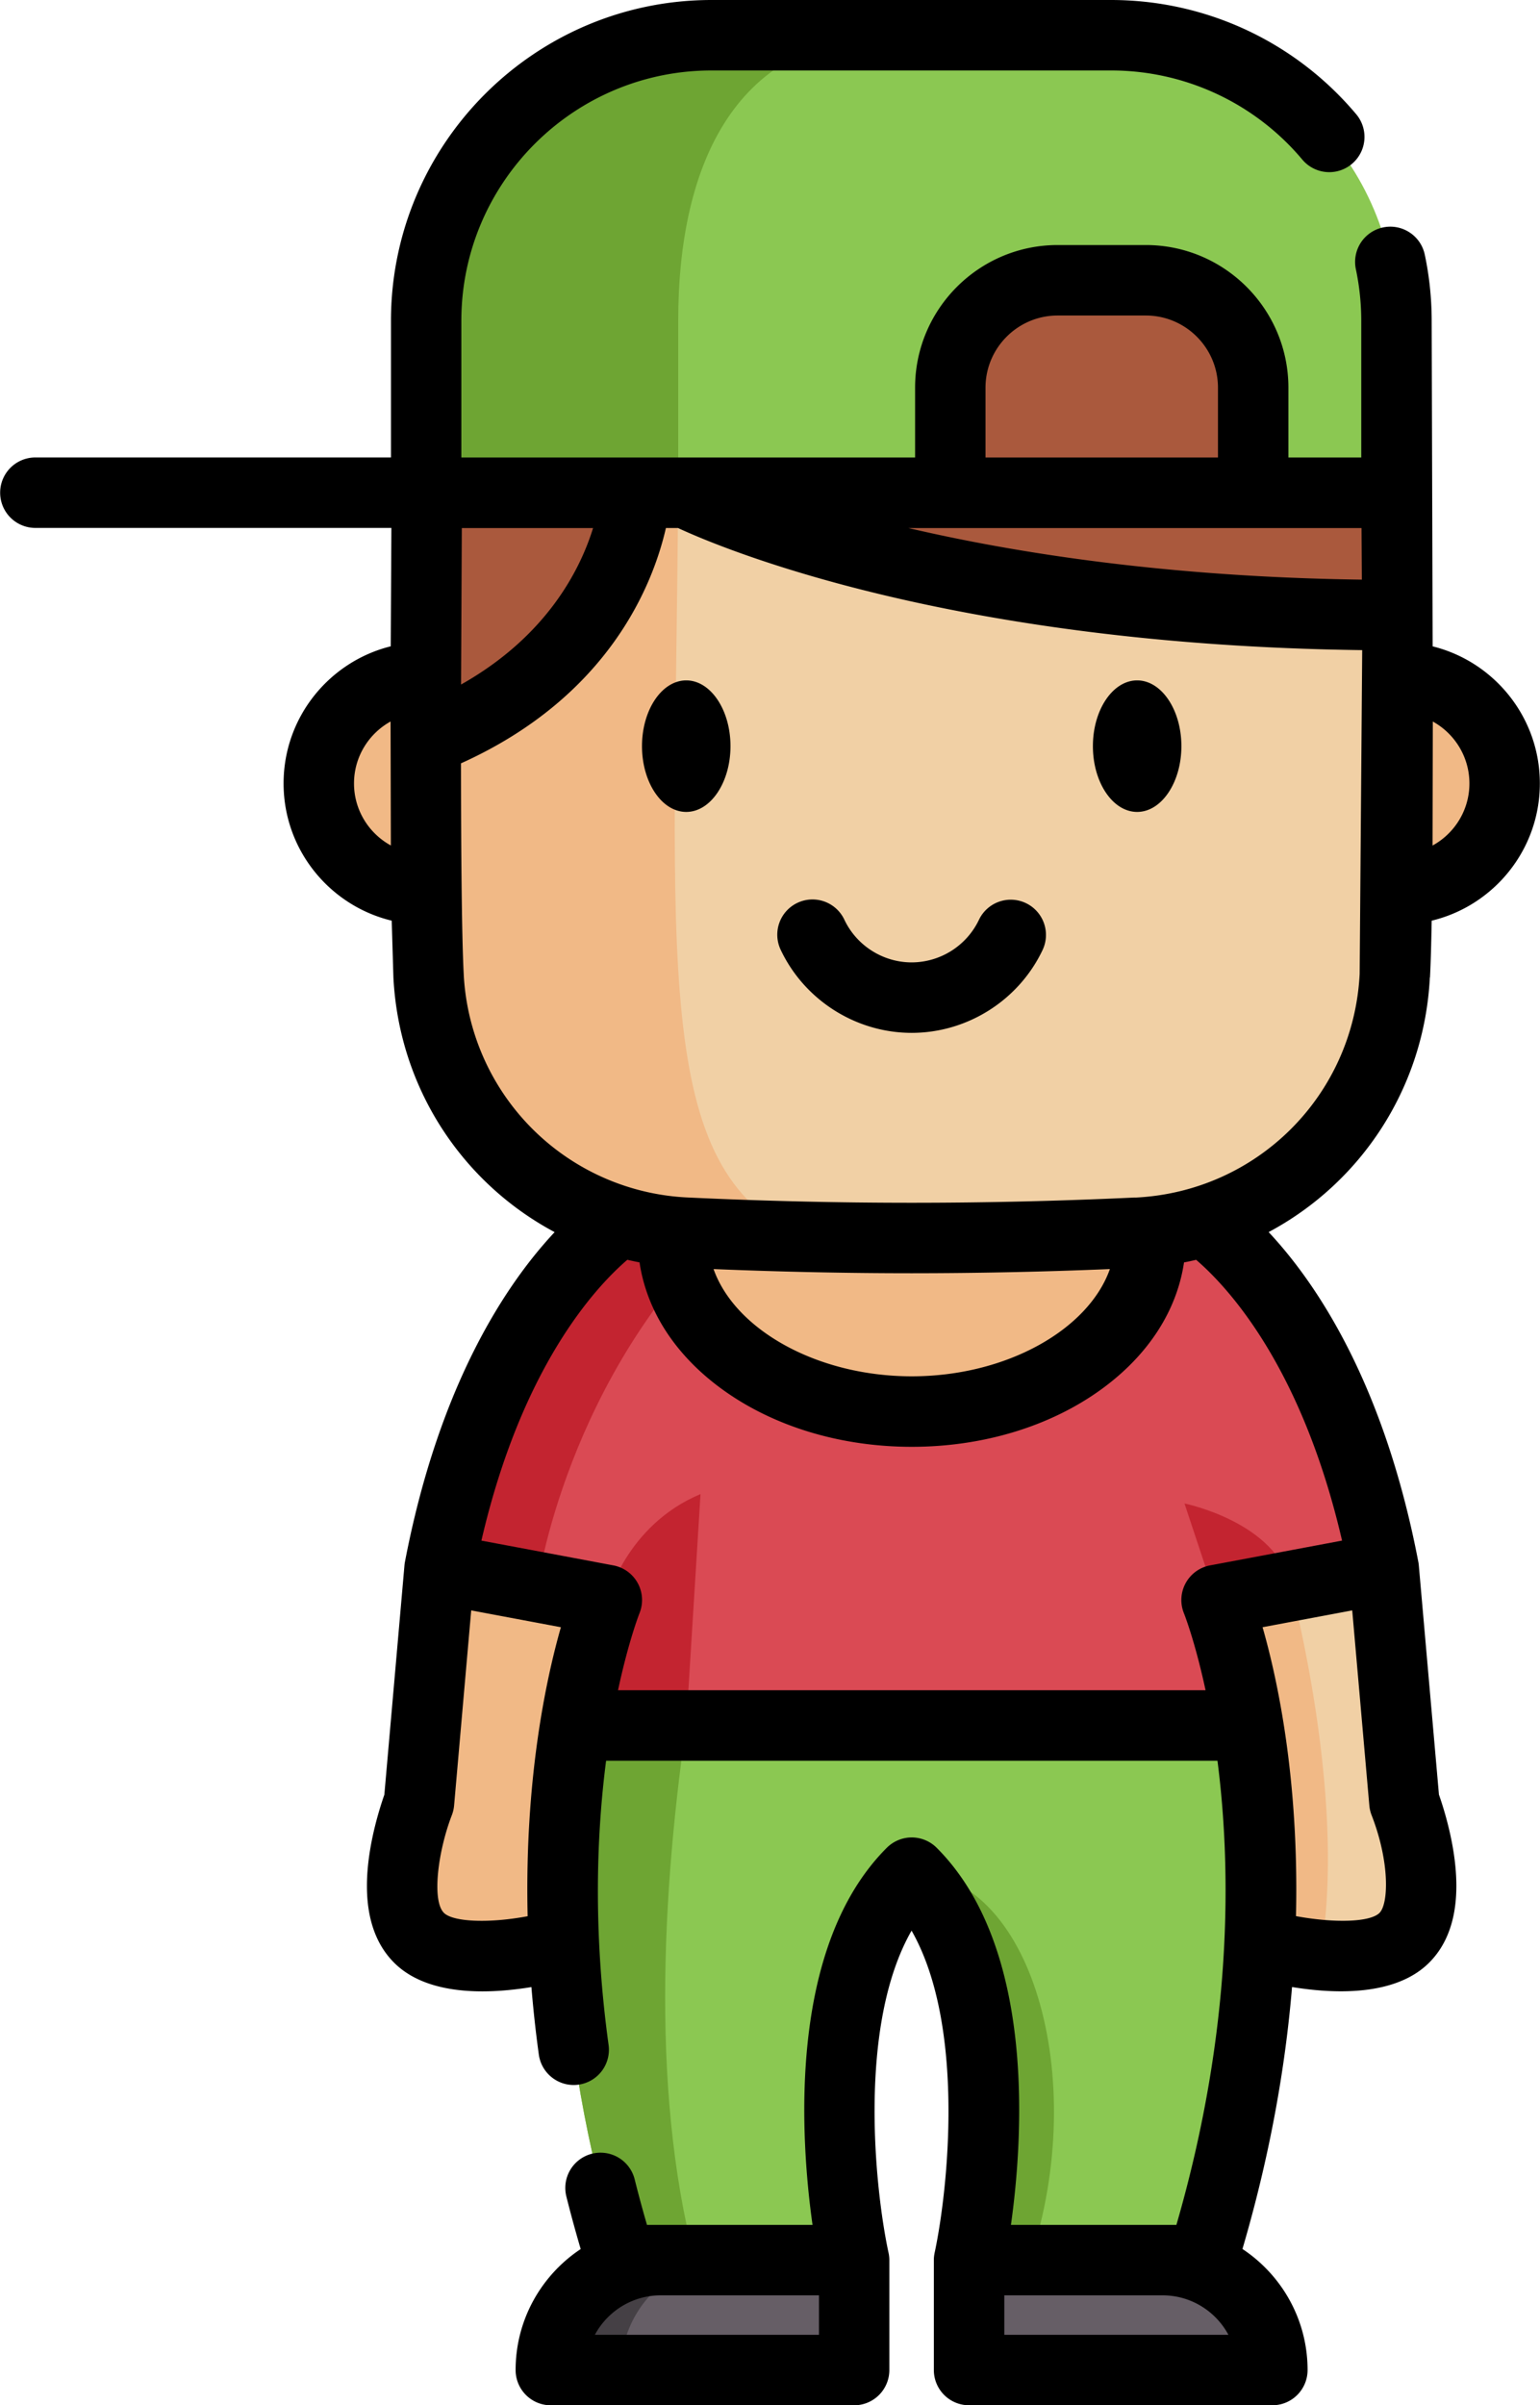 <svg xmlns="http://www.w3.org/2000/svg" height="512" width="328"  xmlns:v="https://vecta.io/nano"><path d="M299.12 412.5c-3.85 3.85-11.22 4.27-17.88 3.66-7.3-.68-13.76-2.6-13.76-2.6l-19.85-11.04-9.98-78.48 57.1 9.87 4.37 49.77s8.08 20.74 0 28.82z" fill="#f1d0a5"/><path d="M281.24 416.15c-7.3-.68-13.76-2.6-13.76-2.6l-19.85-11.04-5.33-41.9 4.66-32.6 25.27-.66a103.03 103.03 0 0 0 .79 2.78c3.08 11.15 13.8 53.58 8.22 86zM93.603 333.9l-4.37 49.773s-8.082 20.733 0 28.815 31.64 1.062 31.64 1.062l28.986-85.53-42.565-7.98z" fill="#f1b986"/><path d="M256.12 481.1h-49.7s12.46-57.78-12.24-82.48h-.01c-24.7 24.7-12.24 82.48-12.24 82.48h-49.7c-15.35-49.38-13.67-89.3-9.68-113.8l73.2-20.66 70.05 20.66c3.98 24.5 5.67 64.42-9.68 113.8z" fill="#8bc852"/><path d="M148 481.1h-15.77c-15.35-49.38-13.67-89.3-9.68-113.8l24.63-6.95c-6 38.26-8.9 83.6.82 120.75z" fill="#6ea533"/><path d="M259.1 340.58l-.06.01s3.9 9.58 6.7 26.7H122.49c2.7-16.6 6.46-26.1 6.7-26.68.01-.02.01-.03.01-.03l-35.65-6.7c9.87-51.44 33.4-70.47 38.35-73.97h124.45c4.96 3.5 28.48 22.53 38.35 73.97l-19.73 3.7z" fill="#da4a54"/><path d="M274.96 337.6l-15.86 2.98-6.82-20.54s19.66 3.97 22.68 17.56zM149.2 318.04l-3.05 49.26H122.5c2.7-16.6 6.46-26.1 6.7-26.68l.07-.03s3.98-15.9 19.94-22.55zm6.74-58.1c-35.5 32.83-41.53 77.87-41.53 77.87h-.08l-20.78-3.9c9.87-51.44 33.4-70.47 38.35-73.97z" fill="#c32430"/><ellipse cx="194.178" cy="263.539" fill="#f1b986" rx="50.876" ry="36.943"/><path d="M219.382 481.095H206.41s12.465-57.77-12.236-82.48c25.21 0 38.172 43.403 25.21 82.48z" fill="#6ea533"/><path d="M297.77 189.315h.145c12.457 0 22.55-10.102 22.55-22.55a22.56 22.56 0 0 0-22.551-22.56c-.162 0-.324 0-.486.01H90.927c-.162-.01-.324-.01-.486-.01-12.457 0-22.55 10.102-22.55 22.56 0 12.45 10.094 22.55 22.55 22.55h.145" fill="#f1b986"/><path d="M297.08 207.68c-1.52 29.7-25.28 53.33-54.98 54.73a1018.35 1018.35 0 0 1-71.62.86l-.01-.01-24.22-.85c-29.7-1.4-53.45-25.04-54.98-54.73-.47-9.2-.6-29.78-.6-50.14l.24-52.65h206.5l.16 26.04-.5 76.75z" fill="#f1d0a5"/><path d="M170.47 263.26l-24.22-.85c-29.7-1.4-53.45-25.04-54.98-54.73-.47-9.2-.6-29.78-.6-50.14l.24-52.65h53.53c-.74 100.63-5.77 143.64 26.02 158.37z" fill="#f1b986"/><path d="M90.92 104.9h44.53s-1.75 35.8-44.77 52.65l.24-52.65zm206.67 26.03c-100.32 0-151.5-26.04-151.5-26.04h151.34l.16 26.04z" fill="#aa593d"/><path d="M117.33 504.5h64.61v-23.402h-41.2c-12.923 0-23.4 10.478-23.4 23.402z" fill="#665e66"/><path d="M155.65 481.095c-12.923 0-23.405 10.482-23.405 23.405H117.33c0-12.923 10.472-23.405 23.395-23.405z" fill="#454045"/><path d="M271.028 504.5h-64.61v-23.402h41.2c12.924 0 23.4 10.478 23.4 23.402z" fill="#665e66"/><path d="M151.574 7.5h85.047c33.586 0 60.812 27.227 60.812 60.812v36.574H90.76V68.312c0-33.585 27.227-60.812 60.813-60.812z" fill="#8bc852"/><path d="M190.48 7.5c-33.6 0-46.03 27.23-46.03 60.8v36.58h-53.7V68.3c0-33.58 27.22-60.8 60.8-60.8z" fill="#6ea533"/><path d="M244.047 59.66H225.27c-12.63 0-22.867 10.238-22.867 22.867v22.358h64.513V82.528c-.001-12.63-10.24-22.868-22.868-22.868z" fill="#aa593d"/><path d="M304.57 208.068c.153-2.997.27-7.154.36-12.087 13.197-3.17 23.037-15.062 23.037-29.216 0-14.086-9.74-25.935-22.834-29.178l-.204-69.276c0-4.766-.496-9.517-1.474-14.118-.86-4.052-4.846-6.638-8.895-5.778a7.5 7.5 0 0 0-5.777 8.895 53.07 53.07 0 0 1 1.146 11.002v29.076h-15.516v-14.86c0-16.745-13.623-30.367-30.367-30.367H225.27c-16.744 0-30.367 13.623-30.367 30.367v14.858H98.26V68.3c0-29.395 23.915-53.3 53.3-53.3h85.05a53.17 53.17 0 0 1 40.78 18.99 7.5 7.5 0 0 0 11.477-9.658C275.868 8.868 256.82 0 236.62 0h-85.05c-37.667 0-68.3 30.644-68.3 68.3v29.076H7.532a7.5 7.5 0 1 0 0 15H83.36l-.14 25.202c-13.094 3.254-22.82 15.102-22.82 29.187 0 14.153 9.837 26.044 23.03 29.215l.36 12.1c1.214 23.625 14.74 43.75 34.34 54.2-10.214 10.9-24.6 32.232-31.885 70.208a7.51 7.51 0 0 0-.107.815l-4.277 48.73c-.7 2.012-2.195 6.585-3.048 11.812-1.75 10.736-.025 18.793 5.13 23.95 4.672 4.672 11.826 6.1 18.794 6.1 3.667 0 7.274-.395 10.448-.914.383 4.637.896 9.423 1.577 14.366.517 3.757 3.732 6.478 7.42 6.478a7.69 7.69 0 0 0 1.032-.07 7.5 7.5 0 0 0 6.407-8.453c-3.36-24.418-2.532-45.022-.53-60.5h130.213c2.954 22.927 3.313 57.2-8.748 98.804h-35.24c2.563-18.215 5.422-59.04-15.82-80.28a7.52 7.52 0 0 0-5.313-2.197c-2 0-3.896.8-5.304 2.197-21.242 21.242-18.382 62.067-15.82 80.28H137.8c-.952-3.28-1.826-6.513-2.613-9.66a7.5 7.5 0 1 0-14.552 3.638c.908 3.633 1.93 7.373 3.043 11.162-8.344 5.54-13.858 15.015-13.858 25.76a7.5 7.5 0 0 0 7.5 7.5h64.6a7.5 7.5 0 0 0 7.5-7.5V481.1c0-.613-.082-1.206-.22-1.777-2.852-13.4-6.58-48.18 4.952-68.356 11.537 20.226 7.764 55.227 4.925 68.513-.115.522-.18 1.063-.18 1.62v23.4a7.5 7.5 0 0 0 7.5 7.5h64.6a7.5 7.5 0 0 0 7.5-7.5c0-10.75-5.52-20.23-13.87-25.768 5.982-20.362 9.172-39.073 10.56-55.76 3.165.515 6.758.908 10.412.908 6.967 0 14.123-1.42 18.795-6.1 5.154-5.155 6.88-13.212 5.13-23.948-.853-5.227-2.338-9.8-3.048-11.812l-4.285-48.786c-.022-.253-.056-.506-.105-.758-7.286-37.974-21.67-59.296-31.882-70.206 19.603-10.458 33.13-30.585 34.337-54.213zM126.7 497c2.677-4.984 7.933-8.382 13.97-8.4h33.758v8.4zm87.206 0v-8.4h33.76c6.037.018 11.293 3.416 13.97 8.4zM98.36 112.4h27.957c-2.695 8.742-9.767 22.978-28.12 33.315l.164-33.315zm191.63 0l.07 10.987c-41.062-.555-73.362-5.573-96.6-10.987zm22.976 54.374c0 5.693-3.178 10.657-7.854 13.214l.06-26.4c4.642 2.568 7.794 7.513 7.794 13.185zM209.9 82.528c0-8.474 6.894-15.367 15.367-15.367h18.778c8.474 0 15.367 6.894 15.367 15.367v14.858H209.9V82.528zM75.4 166.764c0-5.67 3.15-10.613 7.788-13.182l.06 26.393c-4.672-2.557-7.848-7.52-7.848-13.2zm19.148 240.42c-2.618-2.618-1.268-13.14 1.685-20.788a7.55 7.55 0 0 0 .483-2.068l3.645-41.53 19.102 3.585c-3.177 11.118-7.757 32.484-7.082 61.515-8.567 1.6-15.963 1.158-17.833-.713zm199.28 0c-2.024 2.024-9.675 2.193-17.8.696.675-29.002-3.922-50.372-7.117-61.5l19.094-3.583 3.646 41.532a7.57 7.57 0 0 0 .483 2.068c3.905 10.018 3.613 18.86 1.685 20.787zm-8-79.24l-28.1 5.275a7.5 7.5 0 0 0-5.559 10.206c.07.174 2.356 5.945 4.6 16.37H131.63c2.232-10.436 4.508-16.236 4.563-16.37a7.5 7.5 0 0 0-.358-6.423c-1.078-1.98-2.988-3.368-5.203-3.783l-28.1-5.275c8.567-36.957 24.206-53.872 31.08-59.78.855.205 1.72.385 2.6.556 1.535 10.328 7.64 19.777 17.6 27.008 10.88 7.9 25.223 12.25 40.384 12.25s29.503-4.35 40.384-12.25c9.96-7.23 16.065-16.68 17.6-27a63.02 63.02 0 0 0 2.584-.555c6.874 5.908 22.512 22.823 31.08 59.78zm-133.86-57.8c14.023.578 28.116.885 42.212.885a1025.47 1025.47 0 0 0 42.211-.885c-4.56 12.898-22.036 22.825-42.2 22.825s-37.65-9.927-42.212-22.825zm89.777-15.233a1012.28 1012.28 0 0 1-95.136 0 50.1 50.1 0 0 1-47.847-47.62c-.424-8.288-.564-26.223-.58-44.8 31.606-14.244 40.93-38.2 43.65-50.1h2.56c9.6 4.46 58.3 24.877 145.74 26l-.542 68.92c-1.323 25.922-21.893 46.394-47.845 47.62zM146.16 144.833c-5.196 0-9.423 6.285-9.423 14s4.227 14 9.423 14 9.423-6.285 9.423-14-4.227-14-9.423-14zm96.037 0c-5.195 0-9.423 6.285-9.423 14s4.228 14 9.423 14 9.424-6.285 9.424-14-4.227-14-9.424-14zm-23.704 47.407a7.5 7.5 0 0 0-9.991 3.56 15.93 15.93 0 0 1-14.325 9.06c-6.1 0-11.714-3.556-14.326-9.06a7.5 7.5 0 1 0-13.551 6.431c5.083 10.7 16.025 17.63 27.877 17.63s22.793-6.92 27.876-17.63a7.5 7.5 0 0 0-3.56-9.991z"/></svg>